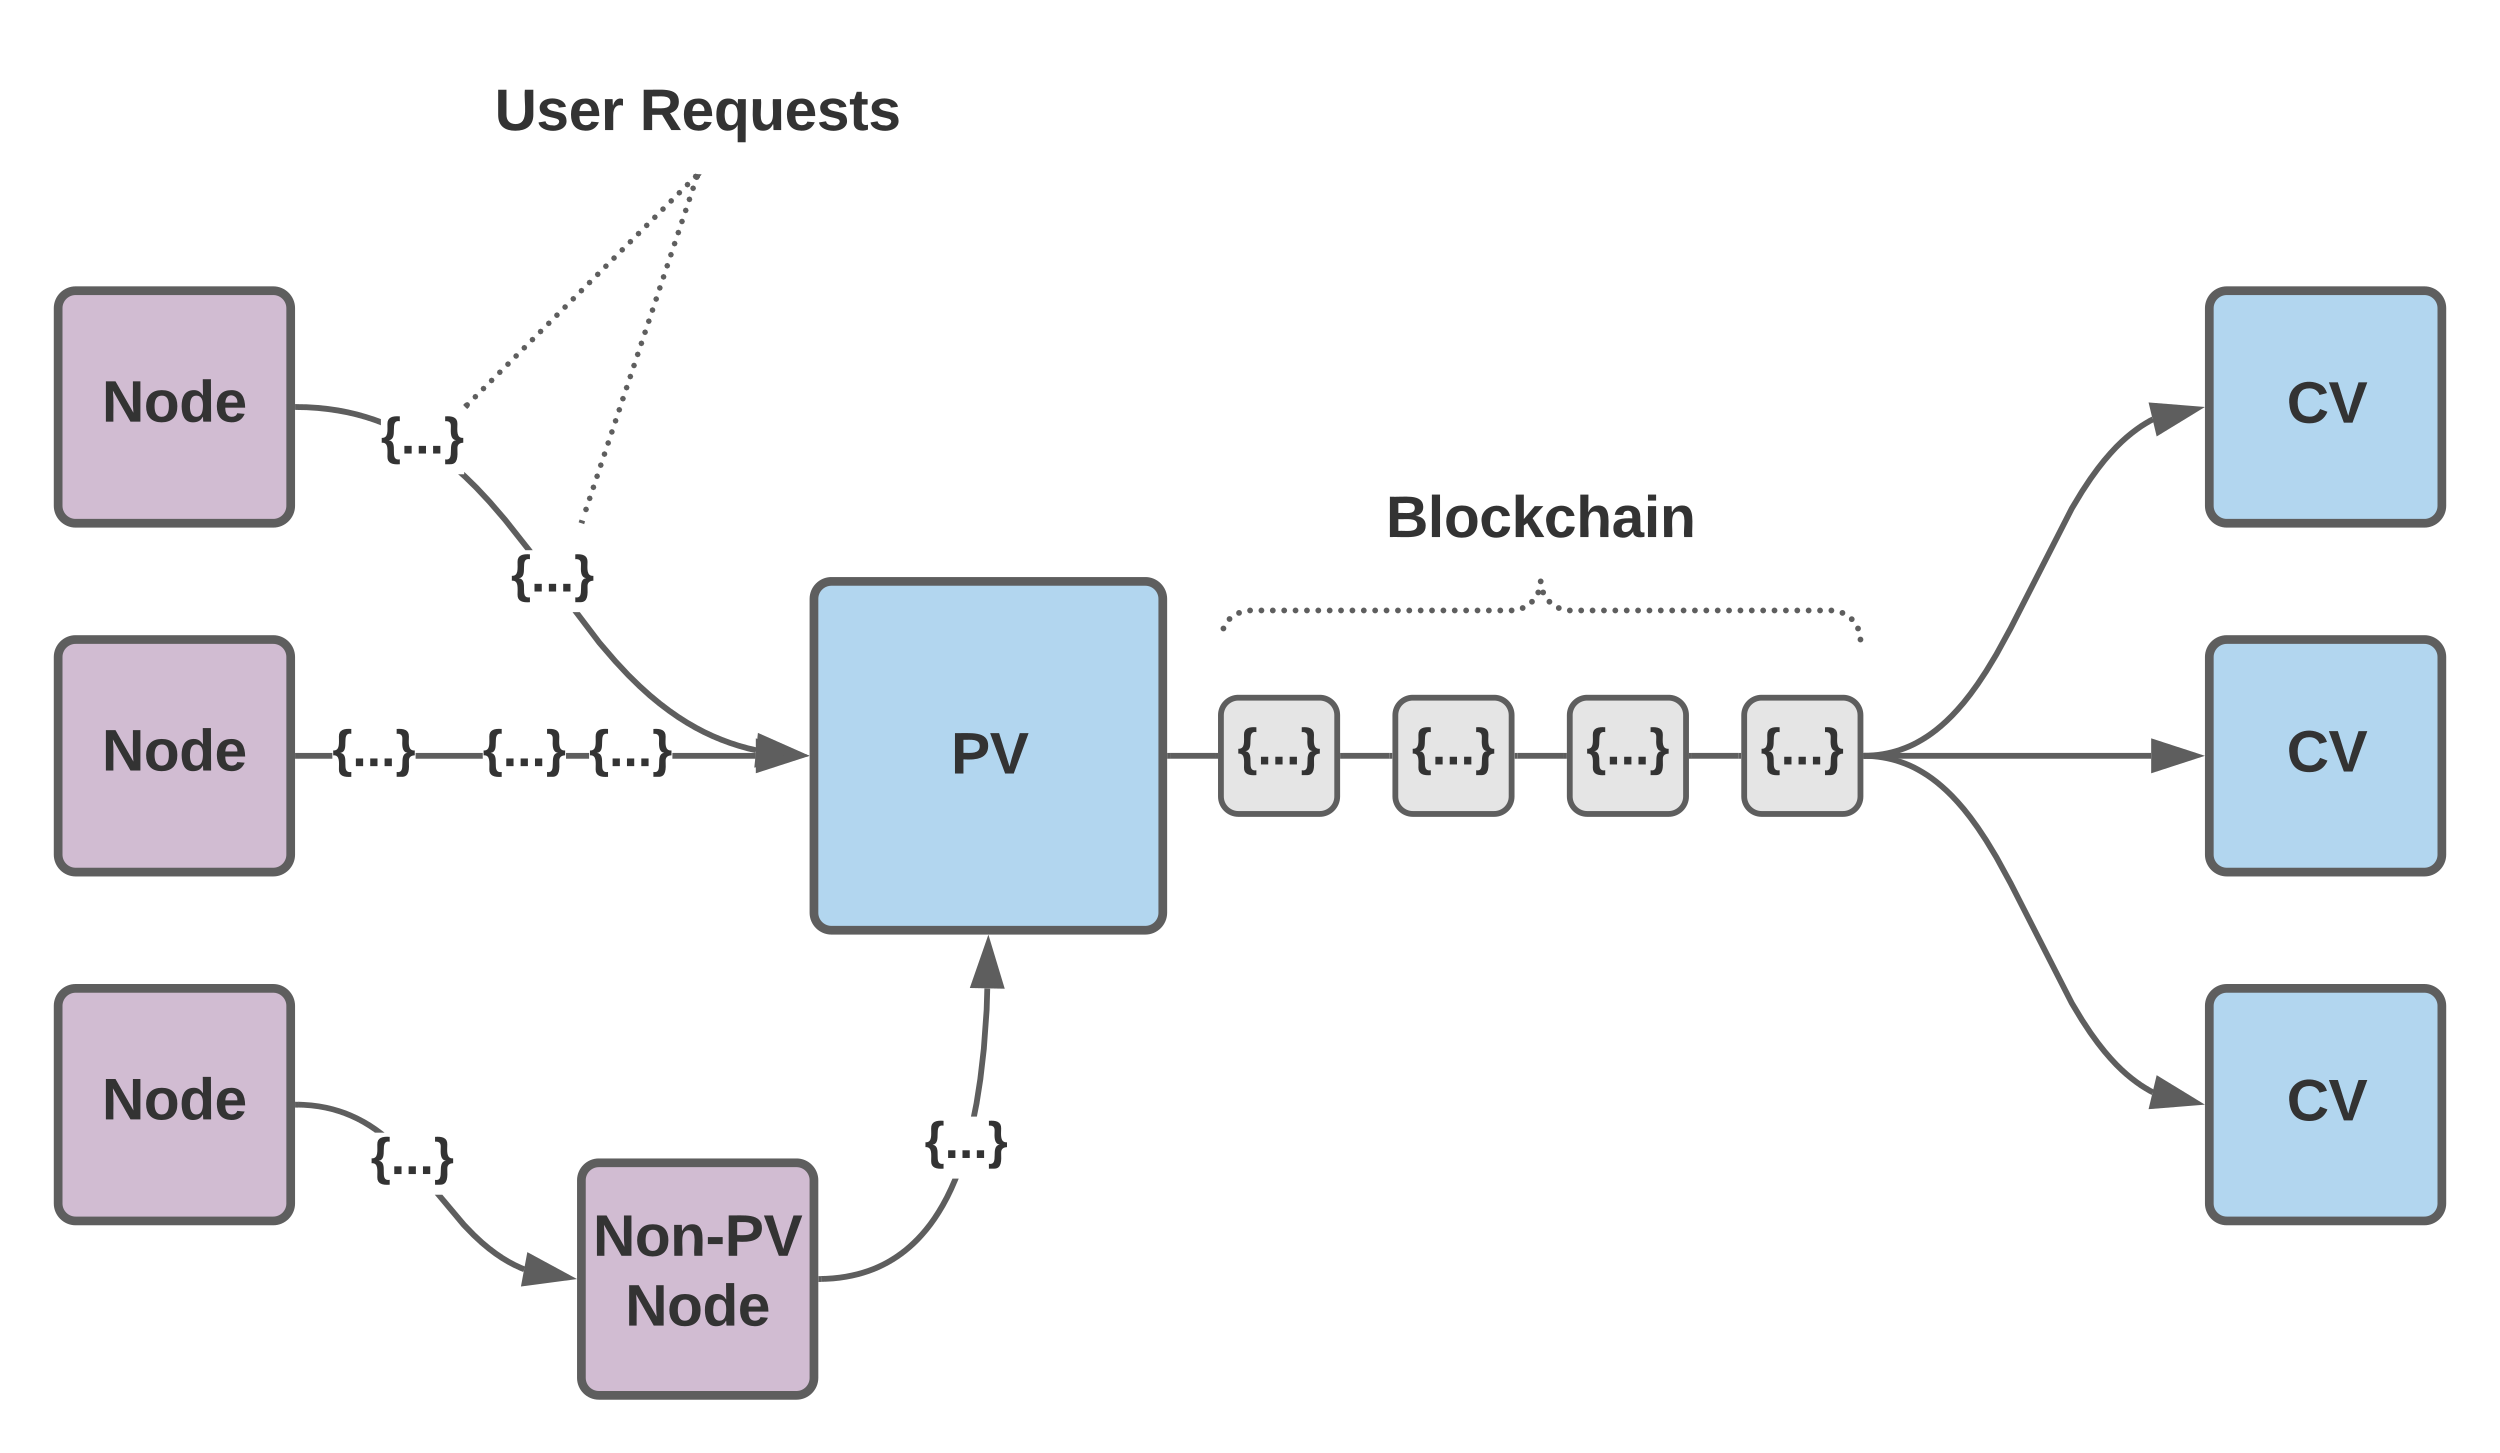 <svg xmlns="http://www.w3.org/2000/svg" xmlns:xlink="http://www.w3.org/1999/xlink" xmlns:lucid="lucid" width="860" height="500"><g transform="translate(-240 -100)" lucid:page-tab-id="0_0"><path d="M260 206c0-3.3 2.7-6 6-6h68c3.3 0 6 2.7 6 6v68c0 3.3-2.7 6-6 6h-68c-3.3 0-6-2.7-6-6z" stroke="#5e5e5e" stroke-width="3" fill="#d1bcd2"/><use xlink:href="#a" transform="matrix(1,0,0,1,265,205) translate(10.083 40.062)"/><path d="M260 326c0-3.3 2.7-6 6-6h68c3.3 0 6 2.7 6 6v68c0 3.3-2.7 6-6 6h-68c-3.3 0-6-2.7-6-6z" stroke="#5e5e5e" stroke-width="3" fill="#d1bcd2"/><use xlink:href="#a" transform="matrix(1,0,0,1,265,325) translate(10.083 40.062)"/><path d="M260 446c0-3.3 2.7-6 6-6h68c3.3 0 6 2.7 6 6v68c0 3.3-2.7 6-6 6h-68c-3.3 0-6-2.7-6-6z" stroke="#5e5e5e" stroke-width="3" fill="#d1bcd2"/><use xlink:href="#a" transform="matrix(1,0,0,1,265,445) translate(10.083 40.062)"/><path d="M520 306c0-3.3 2.7-6 6-6h108c3.3 0 6 2.7 6 6v108c0 3.3-2.7 6-6 6H526c-3.3 0-6-2.7-6-6z" stroke="#5e5e5e" stroke-width="3" fill="#b2d6ef"/><use xlink:href="#b" transform="matrix(1,0,0,1,525,305) translate(42.167 61.094)"/><path d="M660 346c0-3.3 2.7-6 6-6h28c3.3 0 6 2.7 6 6v28c0 3.3-2.7 6-6 6h-28c-3.3 0-6-2.7-6-6z" stroke="#5e5e5e" stroke-width="2" fill="#e5e5e5"/><use xlink:href="#c" transform="matrix(1,0,0,1,665,345) translate(0.679 17.972)"/><path d="M720 346c0-3.3 2.7-6 6-6h28c3.3 0 6 2.7 6 6v28c0 3.3-2.7 6-6 6h-28c-3.3 0-6-2.7-6-6z" stroke="#5e5e5e" stroke-width="2" fill="#e5e5e5"/><use xlink:href="#c" transform="matrix(1,0,0,1,725,345) translate(0.679 17.972)"/><path d="M780 346c0-3.3 2.7-6 6-6h28c3.3 0 6 2.7 6 6v28c0 3.3-2.7 6-6 6h-28c-3.3 0-6-2.7-6-6z" stroke="#5e5e5e" stroke-width="2" fill="#e5e5e5"/><use xlink:href="#c" transform="matrix(1,0,0,1,785,345) translate(0.679 17.972)"/><path d="M840 346c0-3.3 2.7-6 6-6h28c3.3 0 6 2.7 6 6v28c0 3.3-2.7 6-6 6h-28c-3.3 0-6-2.7-6-6z" stroke="#5e5e5e" stroke-width="2" fill="#e5e5e5"/><use xlink:href="#c" transform="matrix(1,0,0,1,845,345) translate(0.679 17.972)"/><path d="M1000 206c0-3.3 2.7-6 6-6h68c3.3 0 6 2.7 6 6v68c0 3.3-2.7 6-6 6h-68c-3.3 0-6-2.7-6-6z" stroke="#5e5e5e" stroke-width="3" fill="#b2d6ef"/><use xlink:href="#d" transform="matrix(1,0,0,1,1005,205) translate(21.639 40.406)"/><path d="M1000 326c0-3.3 2.7-6 6-6h68c3.3 0 6 2.7 6 6v68c0 3.3-2.7 6-6 6h-68c-3.3 0-6-2.7-6-6z" stroke="#5e5e5e" stroke-width="3" fill="#b2d6ef"/><use xlink:href="#d" transform="matrix(1,0,0,1,1005,325) translate(21.639 40.406)"/><path d="M1000 446c0-3.3 2.7-6 6-6h68c3.3 0 6 2.7 6 6v68c0 3.3-2.7 6-6 6h-68c-3.3 0-6-2.7-6-6z" stroke="#5e5e5e" stroke-width="3" fill="#b2d6ef"/><use xlink:href="#d" transform="matrix(1,0,0,1,1005,445) translate(21.639 40.406)"/><path d="M354.33 361H342.5v-2h11.83zm51.74 0h-23.1v-2h23.1zm36.58 0h-7.94v-2h7.95zm57.35 0h-28.7v-2H500z" fill="#5e5e5e"/><path d="M342.53 361h-1.03v-2h1.03zM515.26 360L501 364.64v-9.28z" fill="#5e5e5e"/><path d="M518.5 360l-18.5 6v-12zm-16.5 3.26l10.03-3.26-10.03-3.26z" fill="#5e5e5e"/><use xlink:href="#e" transform="matrix(1,0,0,1,354.33,349.333) translate(0 14.222)"/><use xlink:href="#e" transform="matrix(1,0,0,1,406.068,349.333) translate(0 14.222)"/><use xlink:href="#e" transform="matrix(1,0,0,1,442.646,349.333) translate(0 14.222)"/><path d="M446.98 320.5l5.4 6.27 4.4 4.72 3.9 3.8 3.56 3.2 3.34 2.77 3.17 2.4 3.07 2.14 2.98 1.9 2.94 1.7 2.9 1.53 2.92 1.37 2.92 1.22 2.95 1.1 3 .98 3.06.85 2.86.67-.46 1.95-2.9-.68-3.15-.9-3.08-1-3.03-1.12-3-1.26-2.98-1.4-3-1.56-3-1.74-3.05-1.94-3.12-2.18-3.25-2.46-3.4-2.8-3.62-3.28-3.94-3.87-4.48-4.8-5.46-6.33-8.48-11.18h2.5zm-46.3-57.26l3.96 3.87 4.48 4.8 5.45 6.32 8.23 10.43.46.6h-2.53l-7.7-9.75-5.4-6.27-4.42-4.72-3.88-3.8-1.74-1.57h2.08v-.82zm-55.15-24.16l3.8.24 3.63.38 3.47.5 3.34.65 3.23.76 3.15.9 3.08 1 1.8.66v2.13l-2.46-.92-3-.98-3.06-.85-3.15-.74-3.26-.6-3.4-.5-3.53-.38-3.73-.24-2.96-.06.04-2z" fill="#5e5e5e"/><path d="M342.55 239.02l-.04 2-1-.02v-2zM515.28 359.67l-14.67 3.14.97-9.2z" fill="#5e5e5e"/><path d="M518.5 360l-19.02 4.07 1.24-11.96zm-16.75 1.54l10.3-2.2-9.63-4.28z" fill="#5e5e5e"/><use xlink:href="#e" transform="matrix(1,0,0,1,371.019,241.8) translate(0 14.222)"/><use xlink:href="#e" transform="matrix(1,0,0,1,415.777,289.259) translate(0 14.222)"/><path d="M400.36 520.7l3.33 3.44 2.74 2.55 2.45 2.04 2.26 1.7 2.16 1.47 2.1 1.27 2.06 1.1 2.06.96 1.25.5-.76 1.86-1.3-.54-2.15-1-2.17-1.15-2.18-1.3-2.25-1.52-2.35-1.77-2.53-2.1-2.83-2.63-3.43-3.52-9.25-11.07h2.6zm-55.9-41.62l2.76.2 2.6.34 2.45.45 2.35.56 2.27.66 2.2.75 2.16.9 2.15 1 2.17 1.14 2.18 1.3 2.25 1.52 2.3 1.73h-3.34l-.12-.1-2.16-1.46-2.1-1.27-2.06-1.1-2.06-.96-2.07-.84-2.12-.74-2.17-.64-2.24-.53-2.35-.43-2.48-.32-2.66-.2-1.88-.05.05-2z" fill="#5e5e5e"/><path d="M342.55 479.03l-.05 2-1-.03v-2zM435.32 539.4l-14.87 2 1.68-9.13z" fill="#5e5e5e"/><path d="M438.5 540l-19.3 2.56 2.2-11.83zm-16.82.2l10.46-1.37-9.28-5.03z" fill="#5e5e5e"/><use xlink:href="#e" transform="matrix(1,0,0,1,367.537,489.646) translate(0 14.222)"/><path d="M642.5 360H658" stroke="#5e5e5e" stroke-width="2" fill="none"/><path d="M642.53 361h-1.03v-2h1.03zM659 361h-1.03v-2H659z" fill="#5e5e5e"/><path d="M702 360h16" stroke="#5e5e5e" stroke-width="2" fill="none"/><path d="M702.03 361H701v-2h1.03zM719 361h-1.03v-2H719z" fill="#5e5e5e"/><path d="M762 360h16" stroke="#5e5e5e" stroke-width="2" fill="none"/><path d="M762.03 361H761v-2h1.03zM779 361h-1.03v-2H779z" fill="#5e5e5e"/><path d="M822 360h16" stroke="#5e5e5e" stroke-width="2" fill="none"/><path d="M822.03 361H821v-2h1.03zM839 361h-1.03v-2H839z" fill="#5e5e5e"/><path d="M882 359.98l.77-.02 1.7-.1 1.67-.18 1.6-.24 1.58-.3 1.55-.36 1.52-.42 1.5-.5 1.5-.55 1.5-.62 1.5-.7 1.5-.8 1.52-.88 1.56-.98 1.58-1.1 1.63-1.24 1.68-1.4 1.76-1.58 1.84-1.8 1.96-2.1 2.1-2.42 2.27-2.88 2.54-3.5 2.9-4.37 3.53-5.83 4.92-9 21.03-41.2 3.52-5.83 2.9-4.38 2.54-3.5 2.27-2.88 2.1-2.43 1.95-2.1 1.84-1.8 1.76-1.58 1.7-1.4 1.62-1.23 1.58-1.12 1.56-.98 1.52-.9 1.08-.55" stroke="#5e5e5e" stroke-width="2" fill="none"/><path d="M882.05 360.98L881 361v-2l1-.02z" fill="#5e5e5e"/><path d="M995.35 240.75l-12.8 7.82-2.15-9.02z" stroke="#5e5e5e" stroke-width="2" fill="#5e5e5e"/><path d="M882 360h98" stroke="#5e5e5e" stroke-width="2" fill="none"/><path d="M882.03 361H881v-2h1.03z" fill="#5e5e5e"/><path d="M995.26 360L981 364.64v-9.28z" stroke="#5e5e5e" stroke-width="2" fill="#5e5e5e"/><path d="M882 360.02l.77.02 1.7.1 1.67.18 1.6.24 1.58.3 1.55.36 1.52.42 1.5.5 1.5.55 1.5.62 1.5.7 1.5.8 1.52.88 1.56.98 1.58 1.1 1.63 1.24 1.68 1.4 1.76 1.58 1.84 1.8 1.96 2.1 2.1 2.42 2.27 2.88 2.54 3.5 2.9 4.37 3.53 5.83 4.92 9 21.03 41.2 3.52 5.83 2.9 4.38 2.54 3.5 2.27 2.88 2.1 2.43 1.95 2.1 1.84 1.8 1.76 1.58 1.7 1.4 1.62 1.23 1.58 1.12 1.56.98 1.52.9 1.08.55" stroke="#5e5e5e" stroke-width="2" fill="none"/><path d="M882.05 359.02l-.04 2-1-.02v-2z" fill="#5e5e5e"/><path d="M995.35 479.25l-14.95 1.2 2.15-9.02z" stroke="#5e5e5e" stroke-width="2" fill="#5e5e5e"/><path d="M400 126c0-3.3 2.7-6 6-6h148c3.3 0 6 2.7 6 6v28c0 3.3-2.7 6-6 6H406c-3.3 0-6-2.7-6-6z" stroke="#000" stroke-opacity="0" stroke-width="3" fill="#fff" fill-opacity="0"/><use xlink:href="#f" transform="matrix(1,0,0,1,405,125) translate(5.139 19.75)"/><use xlink:href="#g" transform="matrix(1,0,0,1,405,125) translate(55.083 19.75)"/><path d="M401.4 238.6l.3.7-.3.7-.7.3-.7-.3-.3-.7.3-.7.7-.3zm2.82-2.82l.3.7-.3.7-.7.3-.7-.3-.3-.7.3-.7.7-.3zm2.8-2.8l.3.7-.3.7-.7.3-.7-.3-.3-.7.3-.7.7-.3zm2.8-2.8l.3.7-.3.7-.7.3-.7-.3-.3-.7.3-.7.7-.3zm2.82-2.82l.3.7-.3.7-.7.3-.7-.3-.3-.7.3-.7.7-.3zm2.8-2.8l.3.7-.3.7-.7.3-.7-.3-.3-.7.3-.7.7-.3zm2.8-2.8l.3.7-.3.7-.7.3-.7-.3-.3-.7.3-.7.7-.3zm2.82-2.82l.3.7-.3.7-.7.3-.7-.3-.3-.7.3-.7.7-.3zm2.8-2.8l.3.7-.3.7-.7.3-.7-.3-.3-.7.3-.7.7-.3zm2.8-2.8l.3.7-.3.7-.7.3-.7-.3-.3-.7.3-.7.7-.3zm2.82-2.82l.3.7-.3.7-.7.3-.7-.3-.3-.7.3-.7.7-.3zm2.8-2.8l.3.7-.3.7-.7.3-.7-.3-.3-.7.3-.7.7-.3zm2.8-2.8l.3.7-.3.7-.7.3-.7-.3-.3-.7.3-.7.7-.3zm2.82-2.82l.3.7-.3.7-.7.3-.7-.3-.3-.7.3-.7.7-.3zm2.8-2.8l.3.7-.3.7-.7.3-.7-.3-.3-.7.3-.7.7-.3zm2.8-2.8l.3.7-.3.7-.7.3-.7-.3-.3-.7.3-.7.7-.3zm2.82-2.82l.3.7-.3.7-.7.3-.7-.3-.3-.7.3-.7.7-.3zm2.8-2.8l.3.7-.3.7-.7.3-.7-.3-.3-.7.3-.7.7-.3zm2.8-2.8l.3.7-.3.7-.7.3-.7-.3-.3-.7.3-.7.7-.3zm2.82-2.82l.3.7-.3.7-.7.3-.7-.3-.3-.7.3-.7.7-.3zm2.8-2.8l.3.7-.3.7-.7.3-.7-.3-.3-.7.3-.7.7-.3zm2.8-2.8l.3.7-.3.7-.7.3-.7-.3-.3-.7.3-.7.7-.3zm2.82-2.82l.3.7-.3.7-.7.3-.7-.3-.3-.7.3-.7.7-.3zm2.8-2.8l.3.7-.3.7-.7.3-.7-.3-.3-.7.3-.7.7-.3zm2.8-2.8l.3.7-.3.7-.7.3-.7-.3-.3-.7.3-.7.7-.3zm2.82-2.82l.3.7-.3.7-.7.3-.7-.3-.3-.7.3-.7.7-.3zm2.8-2.8l.3.7-.3.7-.7.3-.7-.3-.3-.7.3-.7.7-.3zm2.8-2.8l.3.7-.3.7-.7.3-.7-.3-.3-.7.3-.7.7-.3zM480 160l.3.7-.3.7-.7.3-.7-.3-.3-.7.3-.7.7-.3z" fill="#5e5e5e"/><path d="M479.98 161.43l-1.4-1.4 2.83-.03zM401.43 239.98l-.72.73-1.4-1.4.72-.73z" fill="#5e5e5e"/><path d="M442.3 274.53l.3.7-.3.72-.7.3-.72-.3-.3-.7.3-.72.7-.3zm1.26-3.8l.3.7-.3.7-.7.3-.7-.3-.3-.7.3-.7.7-.3zm1.27-3.82l.3.72-.3.7-.7.3-.7-.3-.3-.7.3-.7.7-.3zm1.27-3.8l.3.7-.3.72-.7.3-.7-.3-.3-.7.3-.7.7-.3zm1.27-3.8l.3.7-.3.7-.7.3-.7-.3-.3-.7.3-.7.7-.3zm1.27-3.8l.3.7-.3.7-.7.3-.7-.3-.3-.7.3-.7.7-.3zm1.27-3.82l.3.7-.3.7-.7.3-.7-.3-.3-.7.3-.7.7-.3zm1.28-3.8l.3.7-.3.7-.7.3-.7-.3-.3-.7.3-.7.7-.3zm1.27-3.82l.3.7-.3.7-.7.3-.7-.3-.3-.7.3-.7.7-.3zm1.27-3.8l.3.7-.3.7-.7.3-.7-.3-.3-.7.3-.7.7-.3zm1.27-3.82l.3.7-.3.7-.7.3-.72-.3-.3-.7.3-.7.7-.3zm1.26-3.8l.3.7-.3.7-.7.3-.7-.3-.3-.7.3-.7.7-.3zm1.27-3.82l.3.7-.3.7-.7.3-.7-.3-.3-.7.3-.7.7-.3zm1.27-3.8l.3.7-.3.7-.7.3-.7-.3-.3-.7.3-.7.7-.3zm1.27-3.82l.3.7-.3.7-.7.3-.7-.3-.3-.7.3-.7.7-.3zm1.27-3.8l.3.7-.3.7-.7.3-.7-.3-.3-.7.3-.7.7-.3zm1.27-3.82l.3.7-.3.7-.7.3-.7-.3-.3-.7.3-.7.7-.3zm1.28-3.8l.3.7-.3.7-.7.3-.7-.3-.3-.7.3-.7.7-.3zm1.27-3.82l.3.7-.3.7-.7.3-.7-.3-.3-.7.3-.7.7-.3zm1.27-3.8l.3.7-.3.7-.7.3-.7-.3-.3-.7.3-.7.7-.3zm1.27-3.82l.28.7-.3.7-.7.3-.7-.3-.3-.7.3-.7.7-.3zm1.26-3.8l.3.7-.3.7-.7.3-.7-.3-.3-.7.3-.7.7-.3zm1.27-3.82l.3.7-.3.7-.7.3-.7-.3-.3-.7.3-.7.7-.3zm1.27-3.8l.3.7-.3.7-.7.3-.7-.3-.3-.7.3-.7.7-.3zm1.27-3.82l.3.7-.3.7-.7.3-.7-.3-.3-.7.3-.7.7-.3zm1.27-3.8l.3.7-.3.7-.7.3-.7-.3-.3-.7.3-.7.7-.3zm1.27-3.82l.3.7-.3.7-.7.3-.7-.3-.3-.7.3-.7.7-.3zm1.28-3.8l.3.7-.3.7-.7.3-.7-.3-.3-.7.3-.7.7-.3zm1.27-3.82l.3.7-.3.72-.7.3-.7-.3-.3-.7.3-.72.7-.3zm1.27-3.8l.3.7-.3.7-.7.3-.7-.3-.3-.7.3-.7.7-.3zm1.27-3.82l.28.7-.3.72-.7.3-.7-.3-.3-.7.3-.72.7-.3z" fill="#5e5e5e"/><path d="M480.62 161.3l-1.9-.64.23-.66h2.1zM441.27 279.34l-.32.98-1.9-.64.33-.97z" fill="#5e5e5e"/><path d="M666 320c-3.3 0-6-2.7-6-6v-8c0-3.3 2.7-6 6-6h208c3.3 0 6 2.7 6 6v8c0 3.3-2.7 6-6 6z" fill="none"/><path d="M880 320c0-5.52-4.48-10-10-10h-90c-5.52 0-10-4.48-10-10 0 5.52-4.48 10-10 10h-90c-5.52 0-10 4.48-10 10" fill="none"/><path d="M880 319c.55 0 1 .45 1 1s-.45 1-1 1-1-.45-1-1 .45-1 1-1zm-.84-3.8c.56 0 1 .46 1 1 0 .56-.44 1-1 1-.55 0-1-.44-1-1 0-.54.45-1 1-1zM877 312c.54 0 1 .46 1 1 0 .56-.46 1-1 1-.56 0-1-.44-1-1 0-.54.44-1 1-1zm-3.2-2.16c.54 0 1 .44 1 1 0 .55-.46 1-1 1-.56 0-1-.45-1-1 0-.56.44-1 1-1zM870 309c.55 0 1 .45 1 1s-.45 1-1 1-1-.45-1-1 .45-1 1-1zm-3.9 0c.54 0 1 .45 1 1s-.46 1-1 1c-.57 0-1-.45-1-1s.43-1 1-1zm-3.93 0c.56 0 1 .45 1 1s-.44 1-1 1c-.55 0-1-.45-1-1s.45-1 1-1zm-3.9 0c.54 0 1 .45 1 1s-.46 1-1 1c-.56 0-1-.45-1-1s.44-1 1-1zm-3.92 0c.55 0 1 .45 1 1s-.45 1-1 1-1-.45-1-1 .45-1 1-1zm-3.92 0c.56 0 1 .45 1 1s-.44 1-1 1c-.55 0-1-.45-1-1s.45-1 1-1zm-3.9 0c.54 0 1 .45 1 1s-.46 1-1 1c-.56 0-1-.45-1-1s.44-1 1-1zm-3.92 0c.56 0 1 .45 1 1s-.44 1-1 1c-.54 0-1-.45-1-1s.46-1 1-1zm-3.9 0c.55 0 1 .45 1 1s-.45 1-1 1c-.56 0-1-.45-1-1s.44-1 1-1zm-3.92 0c.55 0 1 .45 1 1s-.45 1-1 1-1-.45-1-1 .45-1 1-1zm-3.9 0c.54 0 1 .45 1 1s-.46 1-1 1c-.56 0-1-.45-1-1s.44-1 1-1zm-3.92 0c.55 0 1 .45 1 1s-.45 1-1 1c-.56 0-1-.45-1-1s.44-1 1-1zm-3.92 0c.56 0 1 .45 1 1s-.44 1-1 1c-.55 0-1-.45-1-1s.45-1 1-1zm-3.9 0c.54 0 1 .45 1 1s-.46 1-1 1c-.56 0-1-.45-1-1s.44-1 1-1zm-3.92 0c.55 0 1 .45 1 1s-.45 1-1 1-1-.45-1-1 .45-1 1-1zm-3.92 0c.56 0 1 .45 1 1s-.44 1-1 1c-.55 0-1-.45-1-1s.45-1 1-1zm-3.9 0c.54 0 1 .45 1 1s-.46 1-1 1c-.56 0-1-.45-1-1s.44-1 1-1zm-3.92 0c.55 0 1 .45 1 1s-.45 1-1 1-1-.45-1-1 .45-1 1-1zm-3.9 0c.54 0 1 .45 1 1s-.46 1-1 1c-.57 0-1-.45-1-1s.43-1 1-1zm-3.93 0c.55 0 1 .45 1 1s-.45 1-1 1-1-.45-1-1 .45-1 1-1zm-3.9 0c.54 0 1 .45 1 1s-.46 1-1 1c-.56 0-1-.45-1-1s.44-1 1-1zm-3.92 0c.55 0 1 .45 1 1s-.45 1-1 1c-.56 0-1-.45-1-1s.44-1 1-1zm-3.92 0c.57 0 1 .45 1 1s-.43 1-1 1c-.54 0-1-.45-1-1s.46-1 1-1zm-3.9 0c.55 0 1 .45 1 1s-.45 1-1 1-1-.45-1-1 .45-1 1-1zm-3.8-.84c.56 0 1 .45 1 1 0 .56-.44 1-1 1-.54 0-1-.44-1-1 0-.55.46-1 1-1zM773 306c.56 0 1 .44 1 1 0 .54-.44 1-1 1-.54 0-1-.46-1-1 0-.56.46-1 1-1zm-2.16-3.2c.55 0 1 .44 1 1 0 .54-.45 1-1 1-.56 0-1-.46-1-1 0-.56.44-1 1-1zM770 299c.55 0 1 .45 1 1s-.45 1-1 1-1-.45-1-1 .45-1 1-1zm-.84 3.8c.56 0 1 .44 1 1 0 .54-.44 1-1 1-.55 0-1-.46-1-1 0-.56.45-1 1-1zM767 306c.54 0 1 .44 1 1 0 .54-.46 1-1 1-.56 0-1-.46-1-1 0-.56.44-1 1-1zm-3.2 2.16c.54 0 1 .45 1 1 0 .56-.46 1-1 1-.56 0-1-.44-1-1 0-.55.44-1 1-1zm-3.8.84c.55 0 1 .45 1 1s-.45 1-1 1-1-.45-1-1 .45-1 1-1zm-3.9 0c.54 0 1 .45 1 1s-.46 1-1 1c-.57 0-1-.45-1-1s.43-1 1-1zm-3.93 0c.56 0 1 .45 1 1s-.44 1-1 1c-.55 0-1-.45-1-1s.45-1 1-1zm-3.9 0c.54 0 1 .45 1 1s-.46 1-1 1c-.56 0-1-.45-1-1s.44-1 1-1zm-3.92 0c.55 0 1 .45 1 1s-.45 1-1 1-1-.45-1-1 .45-1 1-1zm-3.92 0c.56 0 1 .45 1 1s-.44 1-1 1c-.55 0-1-.45-1-1s.45-1 1-1zm-3.9 0c.54 0 1 .45 1 1s-.46 1-1 1c-.56 0-1-.45-1-1s.44-1 1-1zm-3.92 0c.56 0 1 .45 1 1s-.44 1-1 1c-.54 0-1-.45-1-1s.46-1 1-1zm-3.9 0c.55 0 1 .45 1 1s-.45 1-1 1c-.56 0-1-.45-1-1s.44-1 1-1zm-3.92 0c.55 0 1 .45 1 1s-.45 1-1 1-1-.45-1-1 .45-1 1-1zm-3.9 0c.54 0 1 .45 1 1s-.46 1-1 1c-.56 0-1-.45-1-1s.44-1 1-1zm-3.92 0c.55 0 1 .45 1 1s-.45 1-1 1c-.56 0-1-.45-1-1s.44-1 1-1zm-3.92 0c.56 0 1 .45 1 1s-.44 1-1 1c-.55 0-1-.45-1-1s.45-1 1-1zm-3.9 0c.54 0 1 .45 1 1s-.46 1-1 1c-.56 0-1-.45-1-1s.44-1 1-1zm-3.92 0c.55 0 1 .45 1 1s-.45 1-1 1-1-.45-1-1 .45-1 1-1zm-3.92 0c.56 0 1 .45 1 1s-.44 1-1 1c-.55 0-1-.45-1-1s.45-1 1-1zm-3.9 0c.54 0 1 .45 1 1s-.46 1-1 1c-.56 0-1-.45-1-1s.44-1 1-1zm-3.92 0c.55 0 1 .45 1 1s-.45 1-1 1-1-.45-1-1 .45-1 1-1zm-3.9 0c.54 0 1 .45 1 1s-.46 1-1 1c-.57 0-1-.45-1-1s.43-1 1-1zm-3.93 0c.55 0 1 .45 1 1s-.45 1-1 1-1-.45-1-1 .45-1 1-1zm-3.9 0c.54 0 1 .45 1 1s-.46 1-1 1c-.56 0-1-.45-1-1s.44-1 1-1zm-3.92 0c.55 0 1 .45 1 1s-.45 1-1 1c-.56 0-1-.45-1-1s.44-1 1-1zm-3.92 0c.57 0 1 .45 1 1s-.43 1-1 1c-.54 0-1-.45-1-1s.46-1 1-1zm-3.9 0c.55 0 1 .45 1 1s-.45 1-1 1-1-.45-1-1 .45-1 1-1zm-3.8.84c.56 0 1 .45 1 1s-.44 1-1 1c-.55 0-1-.45-1-1s.45-1 1-1zm-3.27 2.1c.55 0 1 .44 1 1 0 .54-.45 1-1 1s-1-.46-1-1c0-.56.45-1 1-1zm-2.1 3.26c.56 0 1 .45 1 1 0 .56-.44 1-1 1-.54 0-1-.44-1-1 0-.55.46-1 1-1z" fill="#5e5e5e"/><path d="M660 266c0-3.3 2.7-6 6-6h208c3.3 0 6 2.7 6 6v28c0 3.3-2.7 6-6 6H666c-3.3 0-6-2.7-6-6z" stroke="#000" stroke-opacity="0" stroke-width="3" fill="#fff" fill-opacity="0"/><use xlink:href="#h" transform="matrix(1,0,0,1,665,265) translate(51.778 19.75)"/><path d="M440 506c0-3.3 2.7-6 6-6h68c3.3 0 6 2.7 6 6v68c0 3.3-2.7 6-6 6h-68c-3.3 0-6-2.7-6-6z" stroke="#5e5e5e" stroke-width="3" fill="#d1bcd2"/><use xlink:href="#i" transform="matrix(1,0,0,1,445,505) translate(-1 27)"/><use xlink:href="#j" transform="matrix(1,0,0,1,445,505) translate(10.083 51)"/><path d="M569.6 505.94l-1.47 3.4-1.47 3.04-1.47 2.72-1.47 2.46-1.46 2.23-1.45 2.02-1.45 1.85-1.46 1.7-1.44 1.58-1.47 1.45-1.48 1.34-1.5 1.25-1.5 1.15-1.53 1.07-1.57 1-1.6.93-1.62.85-1.66.8-1.72.73-1.78.66-1.85.6-1.92.54-2 .47-2.1.4-2.22.34-2.33.25-2.48.14-1.63.04-.04-2 1.58-.03 2.4-.16 2.25-.24 2.14-.32 2-.4 1.93-.44 1.84-.52 1.78-.57 1.7-.63 1.64-.7 1.6-.75 1.55-.82 1.52-.9 1.47-.94 1.46-1.03 1.45-1.1 1.42-1.2 1.4-1.28 1.42-1.4 1.4-1.5 1.4-1.64 1.4-1.78 1.4-1.96 1.4-2.16 1.43-2.4 1.43-2.63 1.43-2.96 1.34-3.05h2.16zm11.02-65.9l-.22 7.4-.97 13.5-1.2 10.42-1.32 8.4-.87 4.36H574l.94-4.7 1.3-8.33 1.2-10.34.97-13.42.22-7.37z" fill="#5e5e5e"/><path d="M522.55 540.98l-1.05.02v-2l1-.02zM584.27 439.1l-9.27-.2 4.93-14.16z" fill="#5e5e5e"/><path d="M585.63 440.12l-12.02-.25 6.4-18.37zm-9.23-2.2l6.52.15-3.05-10.1z" fill="#5e5e5e"/><g><use xlink:href="#e" transform="matrix(1,0,0,1,558.064,484.121) translate(0 14.222)"/></g><defs><path fill="#333" d="M175 0L67-191c6 58 2 128 3 191H24v-248h59L193-55c-6-58-2-129-3-193h46V0h-61" id="k"/><path fill="#333" d="M110-194c64 0 96 36 96 99 0 64-35 99-97 99-61 0-95-36-95-99 0-62 34-99 96-99zm-1 164c35 0 45-28 45-65 0-40-10-65-43-65-34 0-45 26-45 65 0 36 10 65 43 65" id="l"/><path fill="#333" d="M88-194c31-1 46 15 58 34l-1-101h50l1 261h-48c-2-10 0-23-3-31C134-8 116 4 84 4 32 4 16-41 15-95c0-56 19-97 73-99zm17 164c33 0 40-30 41-66 1-37-9-64-41-64s-38 30-39 65c0 43 13 65 39 65" id="m"/><path fill="#333" d="M185-48c-13 30-37 53-82 52C43 2 14-33 14-96s30-98 90-98c62 0 83 45 84 108H66c0 31 8 55 39 56 18 0 30-7 34-22zm-45-69c5-46-57-63-70-21-2 6-4 13-4 21h74" id="n"/><g id="a"><use transform="matrix(0.056,0,0,0.056,0,0)" xlink:href="#k"/><use transform="matrix(0.056,0,0,0.056,14.389,0)" xlink:href="#l"/><use transform="matrix(0.056,0,0,0.056,26.556,0)" xlink:href="#m"/><use transform="matrix(0.056,0,0,0.056,38.722,0)" xlink:href="#n"/></g><path fill="#333" d="M24-248c93 1 206-16 204 79-1 75-69 88-152 82V0H24v-248zm52 121c47 0 100 7 100-41 0-47-54-39-100-39v80" id="o"/><path fill="#333" d="M147 0H94L2-248h55l64 206c17-72 42-137 63-206h54" id="p"/><g id="b"><use transform="matrix(0.056,0,0,0.056,0,0)" xlink:href="#o"/><use transform="matrix(0.056,0,0,0.056,13.333,0)" xlink:href="#p"/></g><path fill="#333" d="M133 41v34c-50 4-88-6-87-53 0-46 9-101-40-98v-34c48 2 40-52 40-98-1-47 37-57 87-53v34c-79-14-6 124-77 134 73 11-4 147 77 134" id="q"/><path fill="#333" d="M24 0v-54h51V0H24" id="r"/><path fill="#333" d="M94-36c2 56 4 113-52 111H8V41C85 54 13-83 84-94c-39-5-38-51-36-97 1-27-12-38-40-36v-34c49-4 87 6 86 53s-8 101 41 98v34c-26 1-42 13-41 40" id="s"/><g id="c"><use transform="matrix(0.049,0,0,0.049,0,0)" xlink:href="#q"/><use transform="matrix(0.049,0,0,0.049,6.914,0)" xlink:href="#r"/><use transform="matrix(0.049,0,0,0.049,11.852,0)" xlink:href="#r"/><use transform="matrix(0.049,0,0,0.049,16.79,0)" xlink:href="#r"/><use transform="matrix(0.049,0,0,0.049,21.728,0)" xlink:href="#s"/></g><path fill="#333" d="M67-125c0 53 21 87 73 88 37 1 54-22 65-47l45 17C233-25 199 4 140 4 58 4 20-42 15-125 8-235 124-281 211-232c18 10 29 29 36 50l-46 12c-8-25-30-41-62-41-52 0-71 34-72 86" id="t"/><g id="d"><use transform="matrix(0.056,0,0,0.056,0,0)" xlink:href="#t"/><use transform="matrix(0.056,0,0,0.056,14.389,0)" xlink:href="#p"/></g><g id="e"><use transform="matrix(0.049,0,0,0.049,0,0)" xlink:href="#q"/><use transform="matrix(0.049,0,0,0.049,6.914,0)" xlink:href="#r"/><use transform="matrix(0.049,0,0,0.049,11.852,0)" xlink:href="#r"/><use transform="matrix(0.049,0,0,0.049,16.79,0)" xlink:href="#r"/><use transform="matrix(0.049,0,0,0.049,21.728,0)" xlink:href="#s"/></g><path fill="#333" d="M238-95c0 69-44 99-111 99C63 4 22-25 22-93v-155h51v151c-1 38 19 59 55 60 90 1 49-130 58-211h52v153" id="u"/><path fill="#333" d="M137-138c1-29-70-34-71-4 15 46 118 7 119 86 1 83-164 76-172 9l43-7c4 19 20 25 44 25 33 8 57-30 24-41C81-84 22-81 20-136c-2-80 154-74 161-7" id="v"/><path fill="#333" d="M135-150c-39-12-60 13-60 57V0H25l-1-190h47c2 13-1 29 3 40 6-28 27-53 61-41v41" id="w"/><g id="f"><use transform="matrix(0.056,0,0,0.056,0,0)" xlink:href="#u"/><use transform="matrix(0.056,0,0,0.056,14.389,0)" xlink:href="#v"/><use transform="matrix(0.056,0,0,0.056,25.5,0)" xlink:href="#n"/><use transform="matrix(0.056,0,0,0.056,36.611,0)" xlink:href="#w"/></g><path fill="#333" d="M240-174c0 40-23 61-54 70L253 0h-59l-57-94H76V0H24v-248c93 4 217-23 216 74zM76-134c48-2 112 12 112-38 0-48-66-32-112-35v73" id="x"/><path fill="#333" d="M84 4C32 4 15-41 15-95c0-55 18-99 73-99 29 0 47 12 58 34l2-30h48l-1 265h-49V-32C136-9 114 4 84 4zm21-34c32 0 41-29 41-66 0-36-9-64-40-64-33 0-39 30-40 65 0 43 13 65 39 65" id="y"/><path fill="#333" d="M85 4C-2 5 27-109 22-190h50c7 57-23 150 33 157 60-5 35-97 40-157h50l1 190h-47c-2-12 1-28-3-38-12 25-28 42-61 42" id="z"/><path fill="#333" d="M115-3C79 11 28 4 28-45v-112H4v-33h27l15-45h31v45h36v33H77v99c-1 23 16 31 38 25v30" id="A"/><g id="g"><use transform="matrix(0.056,0,0,0.056,0,0)" xlink:href="#x"/><use transform="matrix(0.056,0,0,0.056,14.389,0)" xlink:href="#n"/><use transform="matrix(0.056,0,0,0.056,25.5,0)" xlink:href="#y"/><use transform="matrix(0.056,0,0,0.056,37.667,0)" xlink:href="#z"/><use transform="matrix(0.056,0,0,0.056,49.833,0)" xlink:href="#n"/><use transform="matrix(0.056,0,0,0.056,60.944,0)" xlink:href="#v"/><use transform="matrix(0.056,0,0,0.056,72.056,0)" xlink:href="#A"/><use transform="matrix(0.056,0,0,0.056,78.667,0)" xlink:href="#v"/></g><path fill="#333" d="M182-130c37 4 62 22 62 59C244 23 116-4 24 0v-248c84 5 203-23 205 63 0 31-19 50-47 55zM76-148c40-3 101 13 101-30 0-44-60-28-101-31v61zm0 110c48-3 116 14 116-37 0-48-69-32-116-35v72" id="B"/><path fill="#333" d="M25 0v-261h50V0H25" id="C"/><path fill="#333" d="M190-63c-7 42-38 67-86 67-59 0-84-38-90-98-12-110 154-137 174-36l-49 2c-2-19-15-32-35-32-30 0-35 28-38 64-6 74 65 87 74 30" id="D"/><path fill="#333" d="M147 0L96-86 75-71V0H25v-261h50v150l67-79h53l-66 74L201 0h-54" id="E"/><path fill="#333" d="M114-157C55-157 80-60 75 0H25v-261h50l-1 109c12-26 28-41 61-42 86-1 58 113 63 194h-50c-7-57 23-157-34-157" id="F"/><path fill="#333" d="M133-34C117-15 103 5 69 4 32 3 11-16 11-54c-1-60 55-63 116-61 1-26-3-47-28-47-18 1-26 9-28 27l-52-2c7-38 36-58 82-57s74 22 75 68l1 82c-1 14 12 18 25 15v27c-30 8-71 5-69-32zm-48 3c29 0 43-24 42-57-32 0-66-3-65 30 0 17 8 27 23 27" id="G"/><path fill="#333" d="M25-224v-37h50v37H25zM25 0v-190h50V0H25" id="H"/><path fill="#333" d="M135-194c87-1 58 113 63 194h-50c-7-57 23-157-34-157-59 0-34 97-39 157H25l-1-190h47c2 12-1 28 3 38 12-26 28-41 61-42" id="I"/><g id="h"><use transform="matrix(0.056,0,0,0.056,0,0)" xlink:href="#B"/><use transform="matrix(0.056,0,0,0.056,14.389,0)" xlink:href="#C"/><use transform="matrix(0.056,0,0,0.056,19.944,0)" xlink:href="#l"/><use transform="matrix(0.056,0,0,0.056,32.111,0)" xlink:href="#D"/><use transform="matrix(0.056,0,0,0.056,43.222,0)" xlink:href="#E"/><use transform="matrix(0.056,0,0,0.056,54.333,0)" xlink:href="#D"/><use transform="matrix(0.056,0,0,0.056,65.444,0)" xlink:href="#F"/><use transform="matrix(0.056,0,0,0.056,77.611,0)" xlink:href="#G"/><use transform="matrix(0.056,0,0,0.056,88.722,0)" xlink:href="#H"/><use transform="matrix(0.056,0,0,0.056,94.278,0)" xlink:href="#I"/></g><path fill="#333" d="M14-72v-43h91v43H14" id="J"/><g id="i"><use transform="matrix(0.056,0,0,0.056,0,0)" xlink:href="#k"/><use transform="matrix(0.056,0,0,0.056,14.389,0)" xlink:href="#l"/><use transform="matrix(0.056,0,0,0.056,26.556,0)" xlink:href="#I"/><use transform="matrix(0.056,0,0,0.056,38.722,0)" xlink:href="#J"/><use transform="matrix(0.056,0,0,0.056,45.333,0)" xlink:href="#o"/><use transform="matrix(0.056,0,0,0.056,58.667,0)" xlink:href="#p"/></g><g id="j"><use transform="matrix(0.056,0,0,0.056,0,0)" xlink:href="#k"/><use transform="matrix(0.056,0,0,0.056,14.389,0)" xlink:href="#l"/><use transform="matrix(0.056,0,0,0.056,26.556,0)" xlink:href="#m"/><use transform="matrix(0.056,0,0,0.056,38.722,0)" xlink:href="#n"/></g></defs></g></svg>